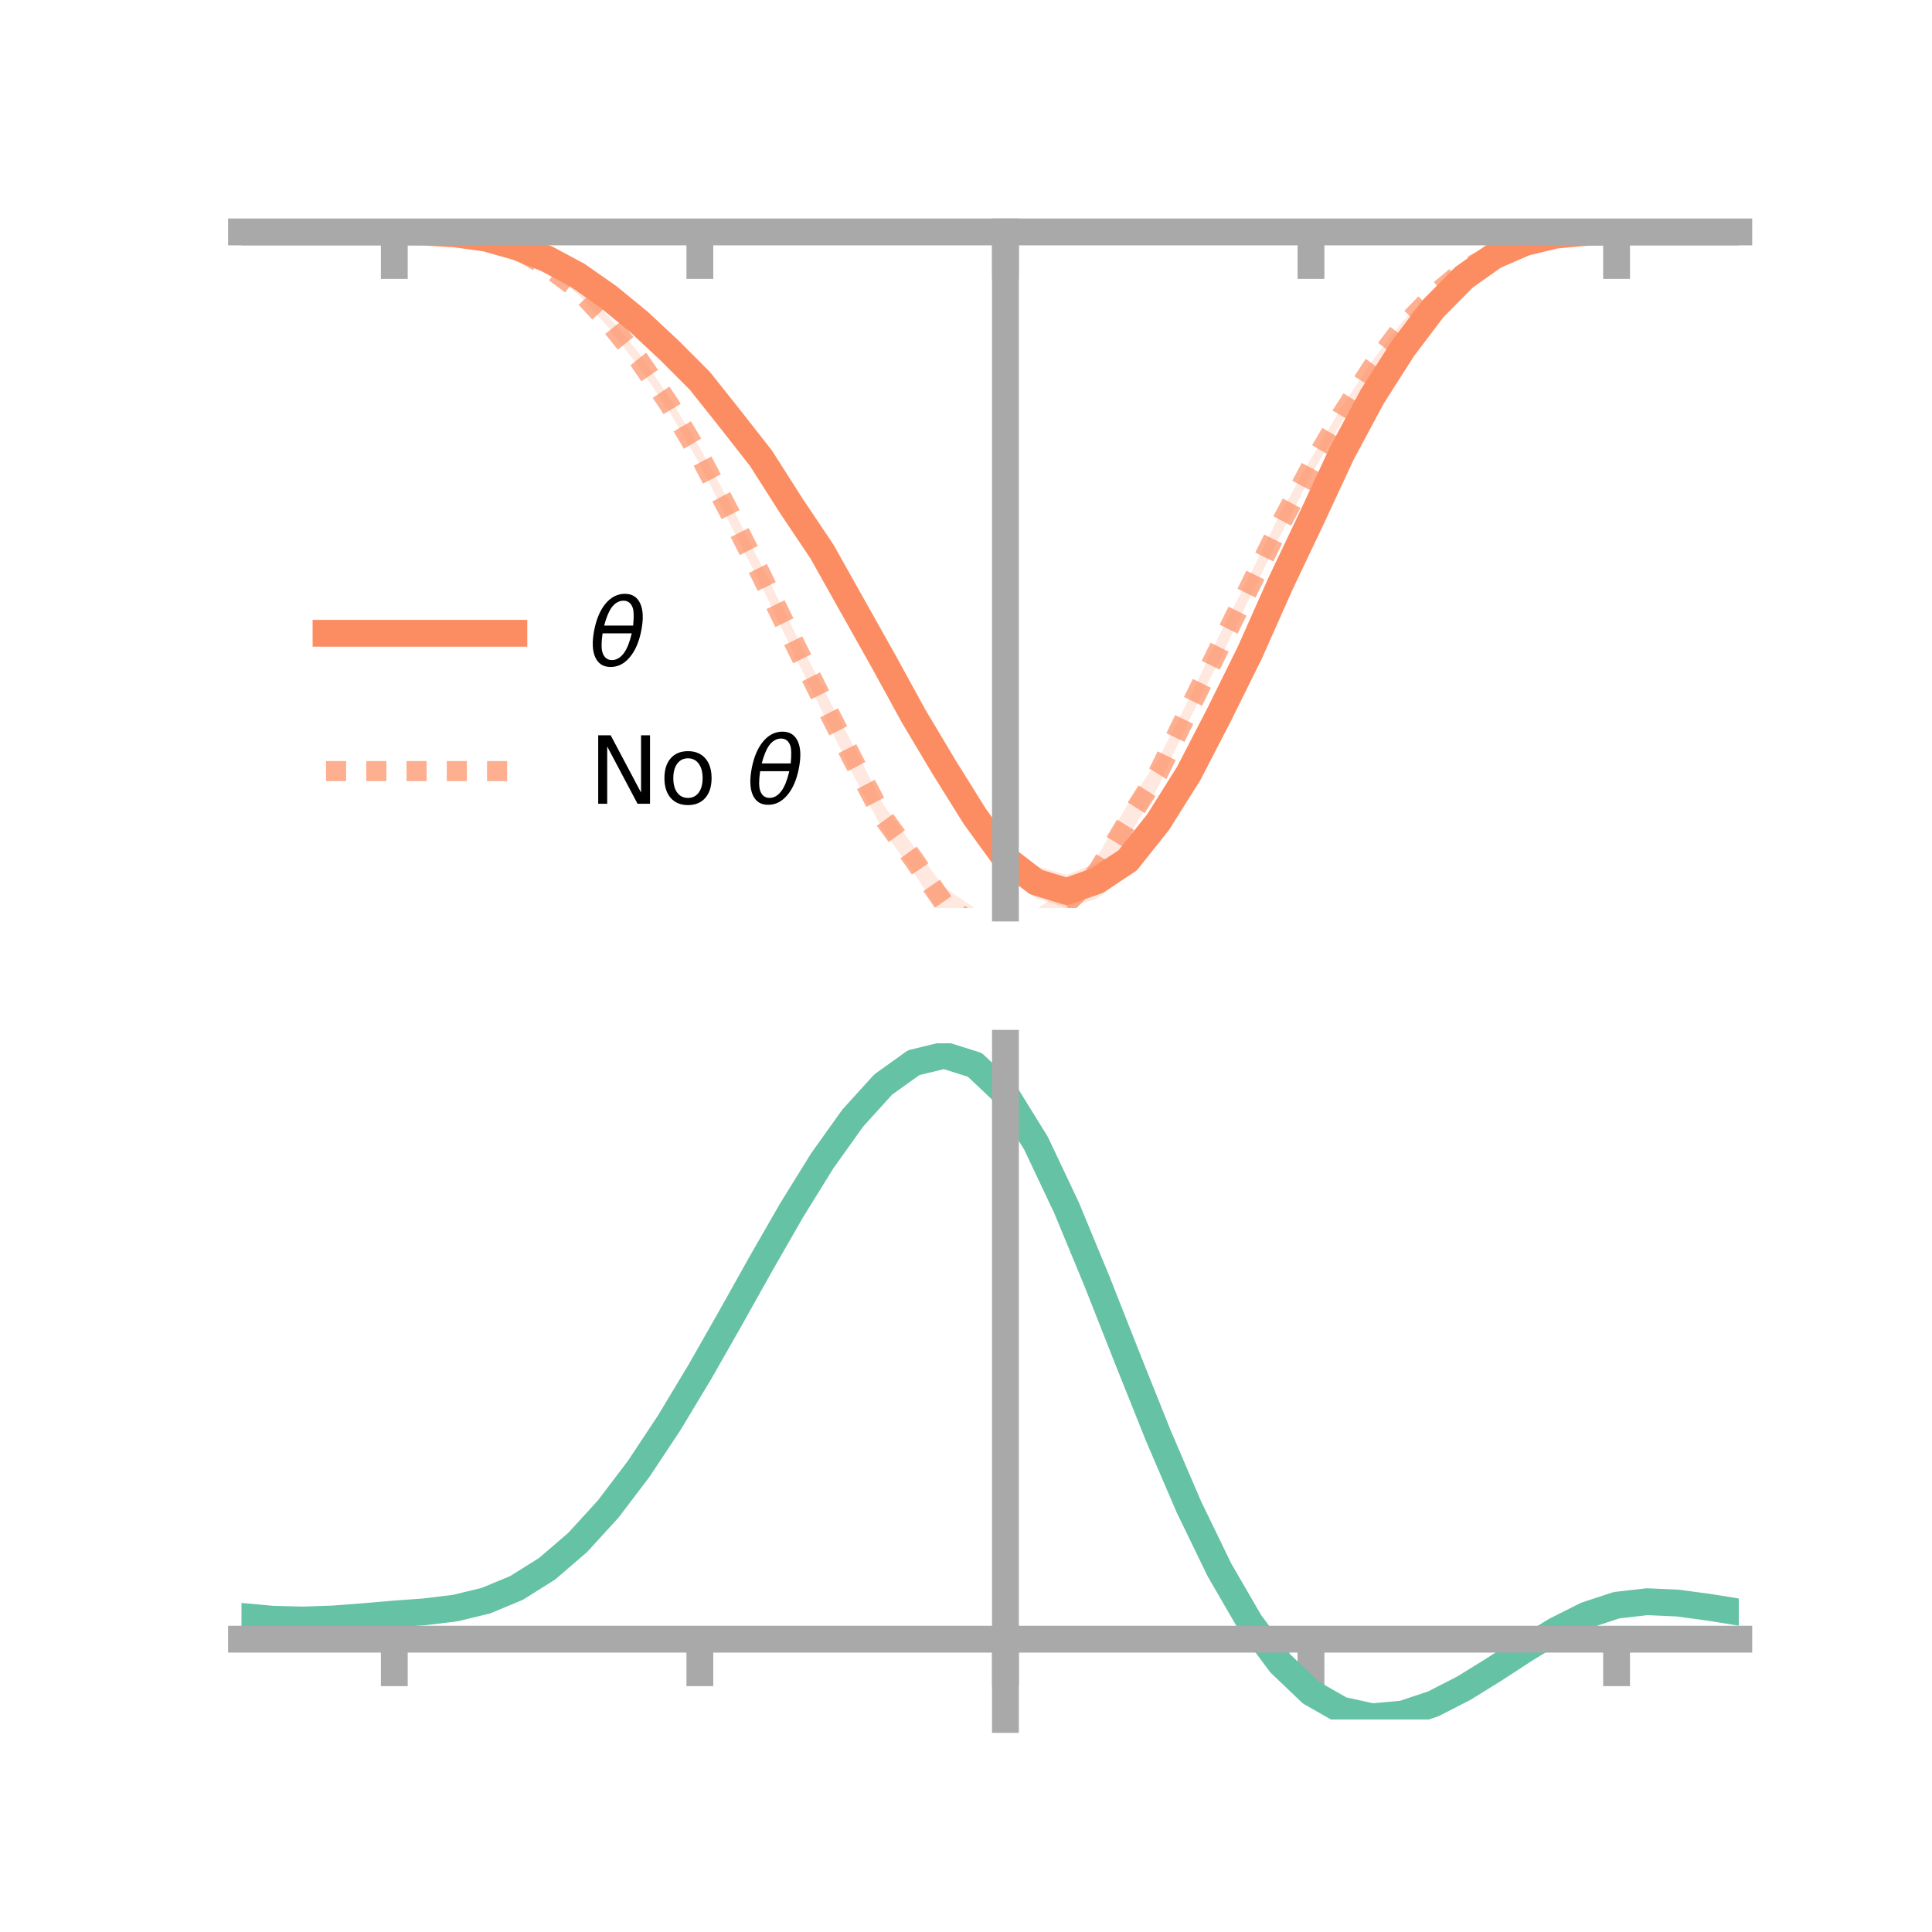 <?xml version="1.0" encoding="utf-8" standalone="no"?>
<!DOCTYPE svg PUBLIC "-//W3C//DTD SVG 1.1//EN"
  "http://www.w3.org/Graphics/SVG/1.1/DTD/svg11.dtd">
<!-- Created with matplotlib (https://matplotlib.org/) -->
<svg height="144pt" version="1.1" viewBox="0 0 144 144" width="144pt" xmlns="http://www.w3.org/2000/svg" xmlns:xlink="http://www.w3.org/1999/xlink">
 <defs>
  <style type="text/css">*{stroke-linecap:butt;stroke-linejoin:round;}</style>
 </defs>
 <g id="figure_1">
  <g id="patch_1">
   <path d="M 0 144 
L 144 144 
L 144 0 
L 0 0 
z
" style="fill:none;"/>
  </g>
  <g id="axes_1">
   <g id="patch_2">
    <path d="M 18 67.68 
L 129.6 67.68 
L 129.6 17.28 
L 18 17.28 
z
" style="fill:none;"/>
   </g>
   <g id="PolyCollection_1">
    <path clip-path="url(#pa96c107012)" d="M 18 17.286 
L 18 17.286 
L 20.278 17.286 
L 22.555 17.286 
L 24.833 17.286 
L 27.11 17.286 
L 29.388 17.286 
L 31.665 17.28 
L 33.943 17.385 
L 36.22 17.666 
L 38.498 18.247 
L 40.776 19.097 
L 43.053 20.271 
L 45.331 21.76 
L 47.608 23.536 
L 49.886 25.618 
L 52.163 27.896 
L 54.441 30.597 
L 56.718 33.427 
L 58.996 36.947 
L 61.273 40.266 
L 63.551 44.005 
L 65.829 48.271 
L 68.106 52.246 
L 70.384 56.007 
L 72.661 59.744 
L 74.939 62.848 
L 77.216 64.546 
L 79.494 65.207 
L 81.771 64.306 
L 84.049 63.013 
L 86.327 60.251 
L 88.604 56.52 
L 90.882 52.192 
L 93.159 47.743 
L 95.437 42.82 
L 97.714 38.032 
L 99.992 33.131 
L 102.269 29.014 
L 104.547 25.563 
L 106.824 22.59 
L 109.102 20.371 
L 111.38 18.886 
L 113.657 17.967 
L 115.935 17.469 
L 118.212 17.298 
L 120.49 17.286 
L 122.767 17.286 
L 125.045 17.286 
L 127.322 17.286 
L 129.6 17.286 
L 129.6 17.286 
L 129.6 17.286 
L 127.322 17.286 
L 125.045 17.286 
L 122.767 17.286 
L 120.49 17.286 
L 118.212 17.347 
L 115.935 17.583 
L 113.657 18.193 
L 111.38 19.253 
L 109.102 20.988 
L 106.824 23.393 
L 104.547 26.435 
L 102.269 30.144 
L 99.992 34.522 
L 97.714 39.416 
L 95.437 44.202 
L 93.159 49.52 
L 90.882 54.28 
L 88.604 58.765 
L 86.327 62.274 
L 84.049 65.25 
L 81.771 66.974 
L 79.494 67.68 
L 77.216 66.94 
L 74.939 65.139 
L 72.661 61.974 
L 70.384 58.411 
L 68.106 54.542 
L 65.829 50.206 
L 63.551 46.369 
L 61.273 41.982 
L 58.996 38.511 
L 56.718 34.884 
L 54.441 31.902 
L 52.163 28.876 
L 49.886 26.596 
L 47.608 24.422 
L 45.331 22.474 
L 43.053 20.774 
L 40.776 19.506 
L 38.498 18.541 
L 36.22 17.838 
L 33.943 17.491 
L 31.665 17.326 
L 29.388 17.286 
L 27.11 17.286 
L 24.833 17.286 
L 22.555 17.286 
L 20.278 17.286 
L 18 17.286 
z
" style="fill:#fc8d62;fill-opacity:0.2;"/>
   </g>
   <g id="PolyCollection_2">
    <path clip-path="url(#pa96c107012)" d="M 18 17.286 
L 18 17.286 
L 20.278 17.286 
L 22.555 17.286 
L 24.833 17.286 
L 27.11 17.286 
L 29.388 17.286 
L 31.665 17.284 
L 33.943 17.395 
L 36.22 17.717 
L 38.498 18.417 
L 40.776 19.598 
L 43.053 21.197 
L 45.331 23.558 
L 47.608 26.281 
L 49.886 29.615 
L 52.163 33.385 
L 54.441 37.559 
L 56.718 42.076 
L 58.996 46.642 
L 61.273 51.165 
L 63.551 55.492 
L 65.829 59.954 
L 68.106 63.088 
L 70.384 66.154 
L 72.661 67.695 
L 74.939 68.715 
L 77.216 67.792 
L 79.494 66.239 
L 81.771 63.876 
L 84.049 59.951 
L 86.327 56.616 
L 88.604 52.118 
L 90.882 47.339 
L 93.159 42.879 
L 95.437 38.248 
L 97.714 34.181 
L 99.992 30.373 
L 102.269 26.915 
L 104.547 23.952 
L 106.824 21.705 
L 109.102 19.863 
L 111.38 18.688 
L 113.657 17.823 
L 115.935 17.416 
L 118.212 17.291 
L 120.49 17.285 
L 122.767 17.286 
L 125.045 17.286 
L 127.322 17.286 
L 129.6 17.286 
L 129.6 17.286 
L 129.6 17.286 
L 127.322 17.286 
L 125.045 17.286 
L 122.767 17.286 
L 120.49 17.286 
L 118.212 17.337 
L 115.935 17.557 
L 113.657 18.092 
L 111.38 19.045 
L 109.102 20.423 
L 106.824 22.362 
L 104.547 24.784 
L 102.269 27.856 
L 99.992 31.489 
L 97.714 35.429 
L 95.437 39.898 
L 93.159 44.524 
L 90.882 49.219 
L 88.604 53.731 
L 86.327 58.624 
L 84.049 62.479 
L 81.771 66.147 
L 79.494 68.488 
L 77.216 70.598 
L 74.939 70.736 
L 72.661 70.207 
L 70.384 68.564 
L 68.106 65.047 
L 65.829 61.897 
L 63.551 57.678 
L 61.273 53.028 
L 58.996 48.37 
L 56.718 43.585 
L 54.441 39.095 
L 52.163 34.605 
L 49.886 30.664 
L 47.608 27.327 
L 45.331 24.393 
L 43.053 21.912 
L 40.776 20.141 
L 38.498 18.715 
L 36.22 17.998 
L 33.943 17.53 
L 31.665 17.327 
L 29.388 17.286 
L 27.11 17.286 
L 24.833 17.286 
L 22.555 17.286 
L 20.278 17.286 
L 18 17.286 
z
" style="fill:#fc8d62;fill-opacity:0.2;"/>
   </g>
   <g id="matplotlib.axis_1">
    <g id="xtick_1">
     <g id="line2d_1">
      <defs>
       <path d="M 0 0 
L 0 3.5 
" id="m87840bb1fd" style="stroke:#a9a9a9;stroke-width:2;"/>
      </defs>
      <g>
       <use style="fill:#a9a9a9;stroke:#a9a9a9;stroke-width:2;" x="29.388" xlink:href="#m87840bb1fd" y="17.286"/>
      </g>
     </g>
    </g>
    <g id="xtick_2">
     <g id="line2d_2">
      <g>
       <use style="fill:#a9a9a9;stroke:#a9a9a9;stroke-width:2;" x="52.163" xlink:href="#m87840bb1fd" y="17.286"/>
      </g>
     </g>
    </g>
    <g id="xtick_3">
     <g id="line2d_3">
      <g>
       <use style="fill:#a9a9a9;stroke:#a9a9a9;stroke-width:2;" x="74.939" xlink:href="#m87840bb1fd" y="17.286"/>
      </g>
     </g>
    </g>
    <g id="xtick_4">
     <g id="line2d_4">
      <g>
       <use style="fill:#a9a9a9;stroke:#a9a9a9;stroke-width:2;" x="97.714" xlink:href="#m87840bb1fd" y="17.286"/>
      </g>
     </g>
    </g>
    <g id="xtick_5">
     <g id="line2d_5">
      <g>
       <use style="fill:#a9a9a9;stroke:#a9a9a9;stroke-width:2;" x="120.49" xlink:href="#m87840bb1fd" y="17.286"/>
      </g>
     </g>
    </g>
   </g>
   <g id="matplotlib.axis_2"/>
   <g id="line2d_6">
    <path clip-path="url(#pa96c107012)" d="M 18 17.286 
L 20.278 17.286 
L 22.555 17.286 
L 24.833 17.286 
L 27.11 17.286 
L 29.388 17.286 
L 31.665 17.303 
L 33.943 17.438 
L 36.22 17.752 
L 38.498 18.394 
L 40.776 19.302 
L 43.053 20.522 
L 45.331 22.117 
L 47.608 23.979 
L 49.886 26.107 
L 52.163 28.386 
L 54.441 31.25 
L 56.718 34.156 
L 58.996 37.729 
L 61.273 41.124 
L 63.551 45.187 
L 65.829 49.239 
L 68.106 53.394 
L 70.384 57.209 
L 72.661 60.859 
L 74.939 63.994 
L 77.216 65.743 
L 79.494 66.443 
L 81.771 65.64 
L 84.049 64.131 
L 86.327 61.263 
L 88.604 57.642 
L 90.882 53.236 
L 93.159 48.631 
L 95.437 43.511 
L 97.714 38.724 
L 99.992 33.827 
L 102.269 29.579 
L 104.547 25.999 
L 106.824 22.992 
L 109.102 20.679 
L 111.38 19.069 
L 113.657 18.08 
L 115.935 17.526 
L 118.212 17.322 
L 120.49 17.286 
L 122.767 17.286 
L 125.045 17.286 
L 127.322 17.286 
L 129.6 17.286 
" style="fill:none;stroke:#fc8d62;stroke-linecap:square;stroke-width:2;"/>
   </g>
   <g id="line2d_7">
    <path clip-path="url(#pa96c107012)" d="M 18 17.286 
L 20.278 17.286 
L 22.555 17.286 
L 24.833 17.286 
L 27.11 17.286 
L 29.388 17.286 
L 31.665 17.305 
L 33.943 17.463 
L 36.22 17.857 
L 38.498 18.566 
L 40.776 19.87 
L 43.053 21.555 
L 45.331 23.976 
L 47.608 26.804 
L 49.886 30.14 
L 52.163 33.995 
L 54.441 38.327 
L 56.718 42.831 
L 58.996 47.506 
L 61.273 52.096 
L 63.551 56.585 
L 65.829 60.925 
L 68.106 64.068 
L 70.384 67.359 
L 72.661 68.951 
L 74.939 69.725 
L 77.216 69.195 
L 79.494 67.364 
L 81.771 65.012 
L 84.049 61.215 
L 86.327 57.62 
L 88.604 52.924 
L 90.882 48.279 
L 93.159 43.701 
L 95.437 39.073 
L 97.714 34.805 
L 99.992 30.931 
L 102.269 27.386 
L 104.547 24.368 
L 106.824 22.034 
L 109.102 20.143 
L 111.38 18.867 
L 113.657 17.957 
L 115.935 17.487 
L 118.212 17.314 
L 120.49 17.286 
L 122.767 17.286 
L 125.045 17.286 
L 127.322 17.286 
L 129.6 17.286 
" style="fill:none;stroke:#fc8d62;stroke-dasharray:1.5,1.5;stroke-dashoffset:0;stroke-opacity:0.7;stroke-width:1.5;"/>
   </g>
   <g id="patch_3">
    <path d="M 74.939 67.68 
L 74.939 17.28 
" style="fill:none;stroke:#a9a9a9;stroke-linecap:square;stroke-linejoin:miter;stroke-width:2;"/>
   </g>
   <g id="patch_4">
    <path d="M 129.6 67.68 
L 129.6 17.28 
" style="fill:none;"/>
   </g>
   <g id="patch_5">
    <path d="M 18 17.286 
L 129.6 17.286 
" style="fill:none;stroke:#a9a9a9;stroke-linecap:square;stroke-linejoin:miter;stroke-width:2;"/>
   </g>
   <g id="patch_6">
    <path d="M 18 17.28 
L 129.6 17.28 
" style="fill:none;"/>
   </g>
   <g id="legend_1">
    <g id="line2d_8">
     <path d="M 24.3 47.2 
L 38.3 47.2 
" style="fill:none;stroke:#fc8d62;stroke-linecap:square;stroke-width:2;"/>
    </g>
    <g id="line2d_9"/>
    <g id="text_1">
     <!-- $\theta$ -->
     <g transform="translate(43.9 49.65)scale(0.07 -0.07)">
      <defs>
       <path d="M 45.516 34.672 
L 14.453 34.672 
Q 12.359 20.062 14.5 13.875 
Q 17.188 6.25 24.469 6.25 
Q 31.781 6.25 37.359 13.922 
Q 42.234 20.656 45.516 34.672 
z
M 47.016 42.969 
Q 48.344 56.844 46.625 61.719 
Q 43.953 69.438 36.766 69.438 
Q 29.297 69.438 23.828 61.812 
Q 19.531 55.672 16.156 42.969 
z
M 38.188 76.766 
Q 49.906 76.766 54.594 66.406 
Q 59.281 56.109 55.719 37.844 
Q 52.203 19.625 43.453 9.281 
Q 34.766 -1.125 23.047 -1.125 
Q 11.281 -1.125 6.641 9.281 
Q 2 19.625 5.516 37.844 
Q 9.078 56.109 17.719 66.406 
Q 26.422 76.766 38.188 76.766 
z
" id="DejaVuSans-Oblique-952"/>
      </defs>
      <use transform="translate(0 0.234)" xlink:href="#DejaVuSans-Oblique-952"/>
     </g>
    </g>
    <g id="line2d_10">
     <path d="M 24.3 57.474 
L 38.3 57.474 
" style="fill:none;stroke:#fc8d62;stroke-dasharray:1.5,1.5;stroke-dashoffset:0;stroke-opacity:0.7;stroke-width:1.5;"/>
    </g>
    <g id="line2d_11"/>
    <g id="text_2">
     <!-- No $\theta$ -->
     <g transform="translate(43.9 59.924)scale(0.07 -0.07)">
      <defs>
       <path d="M 9.812 72.906 
L 23.094 72.906 
L 55.422 11.922 
L 55.422 72.906 
L 64.984 72.906 
L 64.984 0 
L 51.703 0 
L 19.391 60.984 
L 19.391 0 
L 9.812 0 
z
" id="DejaVuSans-78"/>
       <path d="M 30.609 48.391 
Q 23.391 48.391 19.188 42.75 
Q 14.984 37.109 14.984 27.297 
Q 14.984 17.484 19.156 11.844 
Q 23.344 6.203 30.609 6.203 
Q 37.797 6.203 41.984 11.859 
Q 46.188 17.531 46.188 27.297 
Q 46.188 37.016 41.984 42.703 
Q 37.797 48.391 30.609 48.391 
z
M 30.609 56 
Q 42.328 56 49.016 48.375 
Q 55.719 40.766 55.719 27.297 
Q 55.719 13.875 49.016 6.219 
Q 42.328 -1.422 30.609 -1.422 
Q 18.844 -1.422 12.172 6.219 
Q 5.516 13.875 5.516 27.297 
Q 5.516 40.766 12.172 48.375 
Q 18.844 56 30.609 56 
z
" id="DejaVuSans-111"/>
       <path id="DejaVuSans-32"/>
      </defs>
      <use transform="translate(0 0.234)" xlink:href="#DejaVuSans-78"/>
      <use transform="translate(74.805 0.234)" xlink:href="#DejaVuSans-111"/>
      <use transform="translate(135.986 0.234)" xlink:href="#DejaVuSans-32"/>
      <use transform="translate(167.773 0.234)" xlink:href="#DejaVuSans-Oblique-952"/>
     </g>
    </g>
   </g>
  </g>
  <g id="axes_2">
   <g id="patch_7">
    <path d="M 18 128.16 
L 129.6 128.16 
L 129.6 77.76 
L 18 77.76 
z
" style="fill:none;"/>
   </g>
   <g id="PolyCollection_3">
    <path clip-path="url(#p4fc44e0278)" d="M 18 120.517 
L 18 120.439 
L 20.278 120.655 
L 22.555 120.716 
L 24.833 120.632 
L 27.11 120.449 
L 29.388 120.248 
L 31.665 120.075 
L 33.943 119.791 
L 36.22 119.234 
L 38.498 118.277 
L 40.776 116.828 
L 43.053 114.836 
L 45.331 112.292 
L 47.608 109.227 
L 49.886 105.71 
L 52.163 101.842 
L 54.441 97.751 
L 56.718 93.594 
L 58.996 89.544 
L 61.273 85.791 
L 63.551 82.534 
L 65.829 79.975 
L 68.106 78.318 
L 70.384 77.76 
L 72.661 78.49 
L 74.939 80.677 
L 77.216 84.411 
L 79.494 89.292 
L 81.771 94.871 
L 84.049 100.73 
L 86.327 106.505 
L 88.604 111.895 
L 90.882 116.665 
L 93.159 120.651 
L 95.437 123.756 
L 97.714 125.948 
L 99.992 127.255 
L 102.269 127.754 
L 104.547 127.56 
L 106.824 126.811 
L 109.102 125.662 
L 111.38 124.276 
L 113.657 122.816 
L 115.935 121.441 
L 118.212 120.306 
L 120.49 119.56 
L 122.767 119.301 
L 125.045 119.411 
L 127.322 119.725 
L 129.6 120.104 
L 129.6 120.207 
L 129.6 120.207 
L 127.322 119.853 
L 125.045 119.558 
L 122.767 119.46 
L 120.49 119.723 
L 118.212 120.478 
L 115.935 121.639 
L 113.657 123.056 
L 111.38 124.565 
L 109.102 125.998 
L 106.824 127.183 
L 104.547 127.955 
L 102.269 128.16 
L 99.992 127.668 
L 97.714 126.377 
L 95.437 124.227 
L 93.159 121.2 
L 90.882 117.328 
L 88.604 112.7 
L 86.327 107.472 
L 84.049 101.866 
L 81.771 96.173 
L 79.494 90.749 
L 77.216 86.001 
L 74.939 82.369 
L 72.661 80.248 
L 70.384 79.544 
L 68.106 80.087 
L 65.829 81.689 
L 63.551 84.156 
L 61.273 87.29 
L 58.996 90.894 
L 56.718 94.776 
L 54.441 98.755 
L 52.163 102.666 
L 49.886 106.363 
L 47.608 109.725 
L 45.331 112.658 
L 43.053 115.101 
L 40.776 117.025 
L 38.498 118.436 
L 36.22 119.374 
L 33.943 119.92 
L 31.665 120.194 
L 29.388 120.355 
L 27.11 120.542 
L 24.833 120.706 
L 22.555 120.776 
L 20.278 120.715 
L 18 120.517 
z
" style="fill:#66c2a5;fill-opacity:0.2;"/>
   </g>
   <g id="matplotlib.axis_3">
    <g id="xtick_6">
     <g id="line2d_12">
      <g>
       <use style="fill:#a9a9a9;stroke:#a9a9a9;stroke-width:2;" x="29.388" xlink:href="#m87840bb1fd" y="122.175"/>
      </g>
     </g>
    </g>
    <g id="xtick_7">
     <g id="line2d_13">
      <g>
       <use style="fill:#a9a9a9;stroke:#a9a9a9;stroke-width:2;" x="52.163" xlink:href="#m87840bb1fd" y="122.175"/>
      </g>
     </g>
    </g>
    <g id="xtick_8">
     <g id="line2d_14">
      <g>
       <use style="fill:#a9a9a9;stroke:#a9a9a9;stroke-width:2;" x="74.939" xlink:href="#m87840bb1fd" y="122.175"/>
      </g>
     </g>
    </g>
    <g id="xtick_9">
     <g id="line2d_15">
      <g>
       <use style="fill:#a9a9a9;stroke:#a9a9a9;stroke-width:2;" x="97.714" xlink:href="#m87840bb1fd" y="122.175"/>
      </g>
     </g>
    </g>
    <g id="xtick_10">
     <g id="line2d_16">
      <g>
       <use style="fill:#a9a9a9;stroke:#a9a9a9;stroke-width:2;" x="120.49" xlink:href="#m87840bb1fd" y="122.175"/>
      </g>
     </g>
    </g>
   </g>
   <g id="matplotlib.axis_4"/>
   <g id="line2d_17">
    <path clip-path="url(#p4fc44e0278)" d="M 18 120.478 
L 20.278 120.685 
L 22.555 120.746 
L 24.833 120.669 
L 27.11 120.496 
L 29.388 120.301 
L 31.665 120.134 
L 33.943 119.856 
L 36.22 119.304 
L 38.498 118.356 
L 40.776 116.927 
L 43.053 114.968 
L 45.331 112.475 
L 47.608 109.476 
L 49.886 106.037 
L 52.163 102.254 
L 54.441 98.253 
L 56.718 94.185 
L 58.996 90.219 
L 61.273 86.54 
L 63.551 83.345 
L 65.829 80.832 
L 68.106 79.203 
L 70.384 78.652 
L 72.661 79.369 
L 74.939 81.523 
L 77.216 85.206 
L 79.494 90.02 
L 81.771 95.522 
L 84.049 101.298 
L 86.327 106.988 
L 88.604 112.297 
L 90.882 116.996 
L 93.159 120.925 
L 95.437 123.991 
L 97.714 126.162 
L 99.992 127.461 
L 102.269 127.957 
L 104.547 127.757 
L 106.824 126.997 
L 109.102 125.83 
L 111.38 124.421 
L 113.657 122.936 
L 115.935 121.54 
L 118.212 120.392 
L 120.49 119.642 
L 122.767 119.381 
L 125.045 119.484 
L 127.322 119.789 
L 129.6 120.156 
" style="fill:none;stroke:#66c2a5;stroke-linecap:square;stroke-width:2;"/>
   </g>
   <g id="patch_8">
    <path d="M 74.939 128.16 
L 74.939 77.76 
" style="fill:none;stroke:#a9a9a9;stroke-linecap:square;stroke-linejoin:miter;stroke-width:2;"/>
   </g>
   <g id="patch_9">
    <path d="M 129.6 128.16 
L 129.6 77.76 
" style="fill:none;"/>
   </g>
   <g id="patch_10">
    <path d="M 18 122.175 
L 129.6 122.175 
" style="fill:none;stroke:#a9a9a9;stroke-linecap:square;stroke-linejoin:miter;stroke-width:2;"/>
   </g>
   <g id="patch_11">
    <path d="M 18 77.76 
L 129.6 77.76 
" style="fill:none;"/>
   </g>
  </g>
 </g>
 <defs>
  <clipPath id="pa96c107012">
   <rect height="50.4" width="111.6" x="18" y="17.28"/>
  </clipPath>
  <clipPath id="p4fc44e0278">
   <rect height="50.4" width="111.6" x="18" y="77.76"/>
  </clipPath>
 </defs>
</svg>
